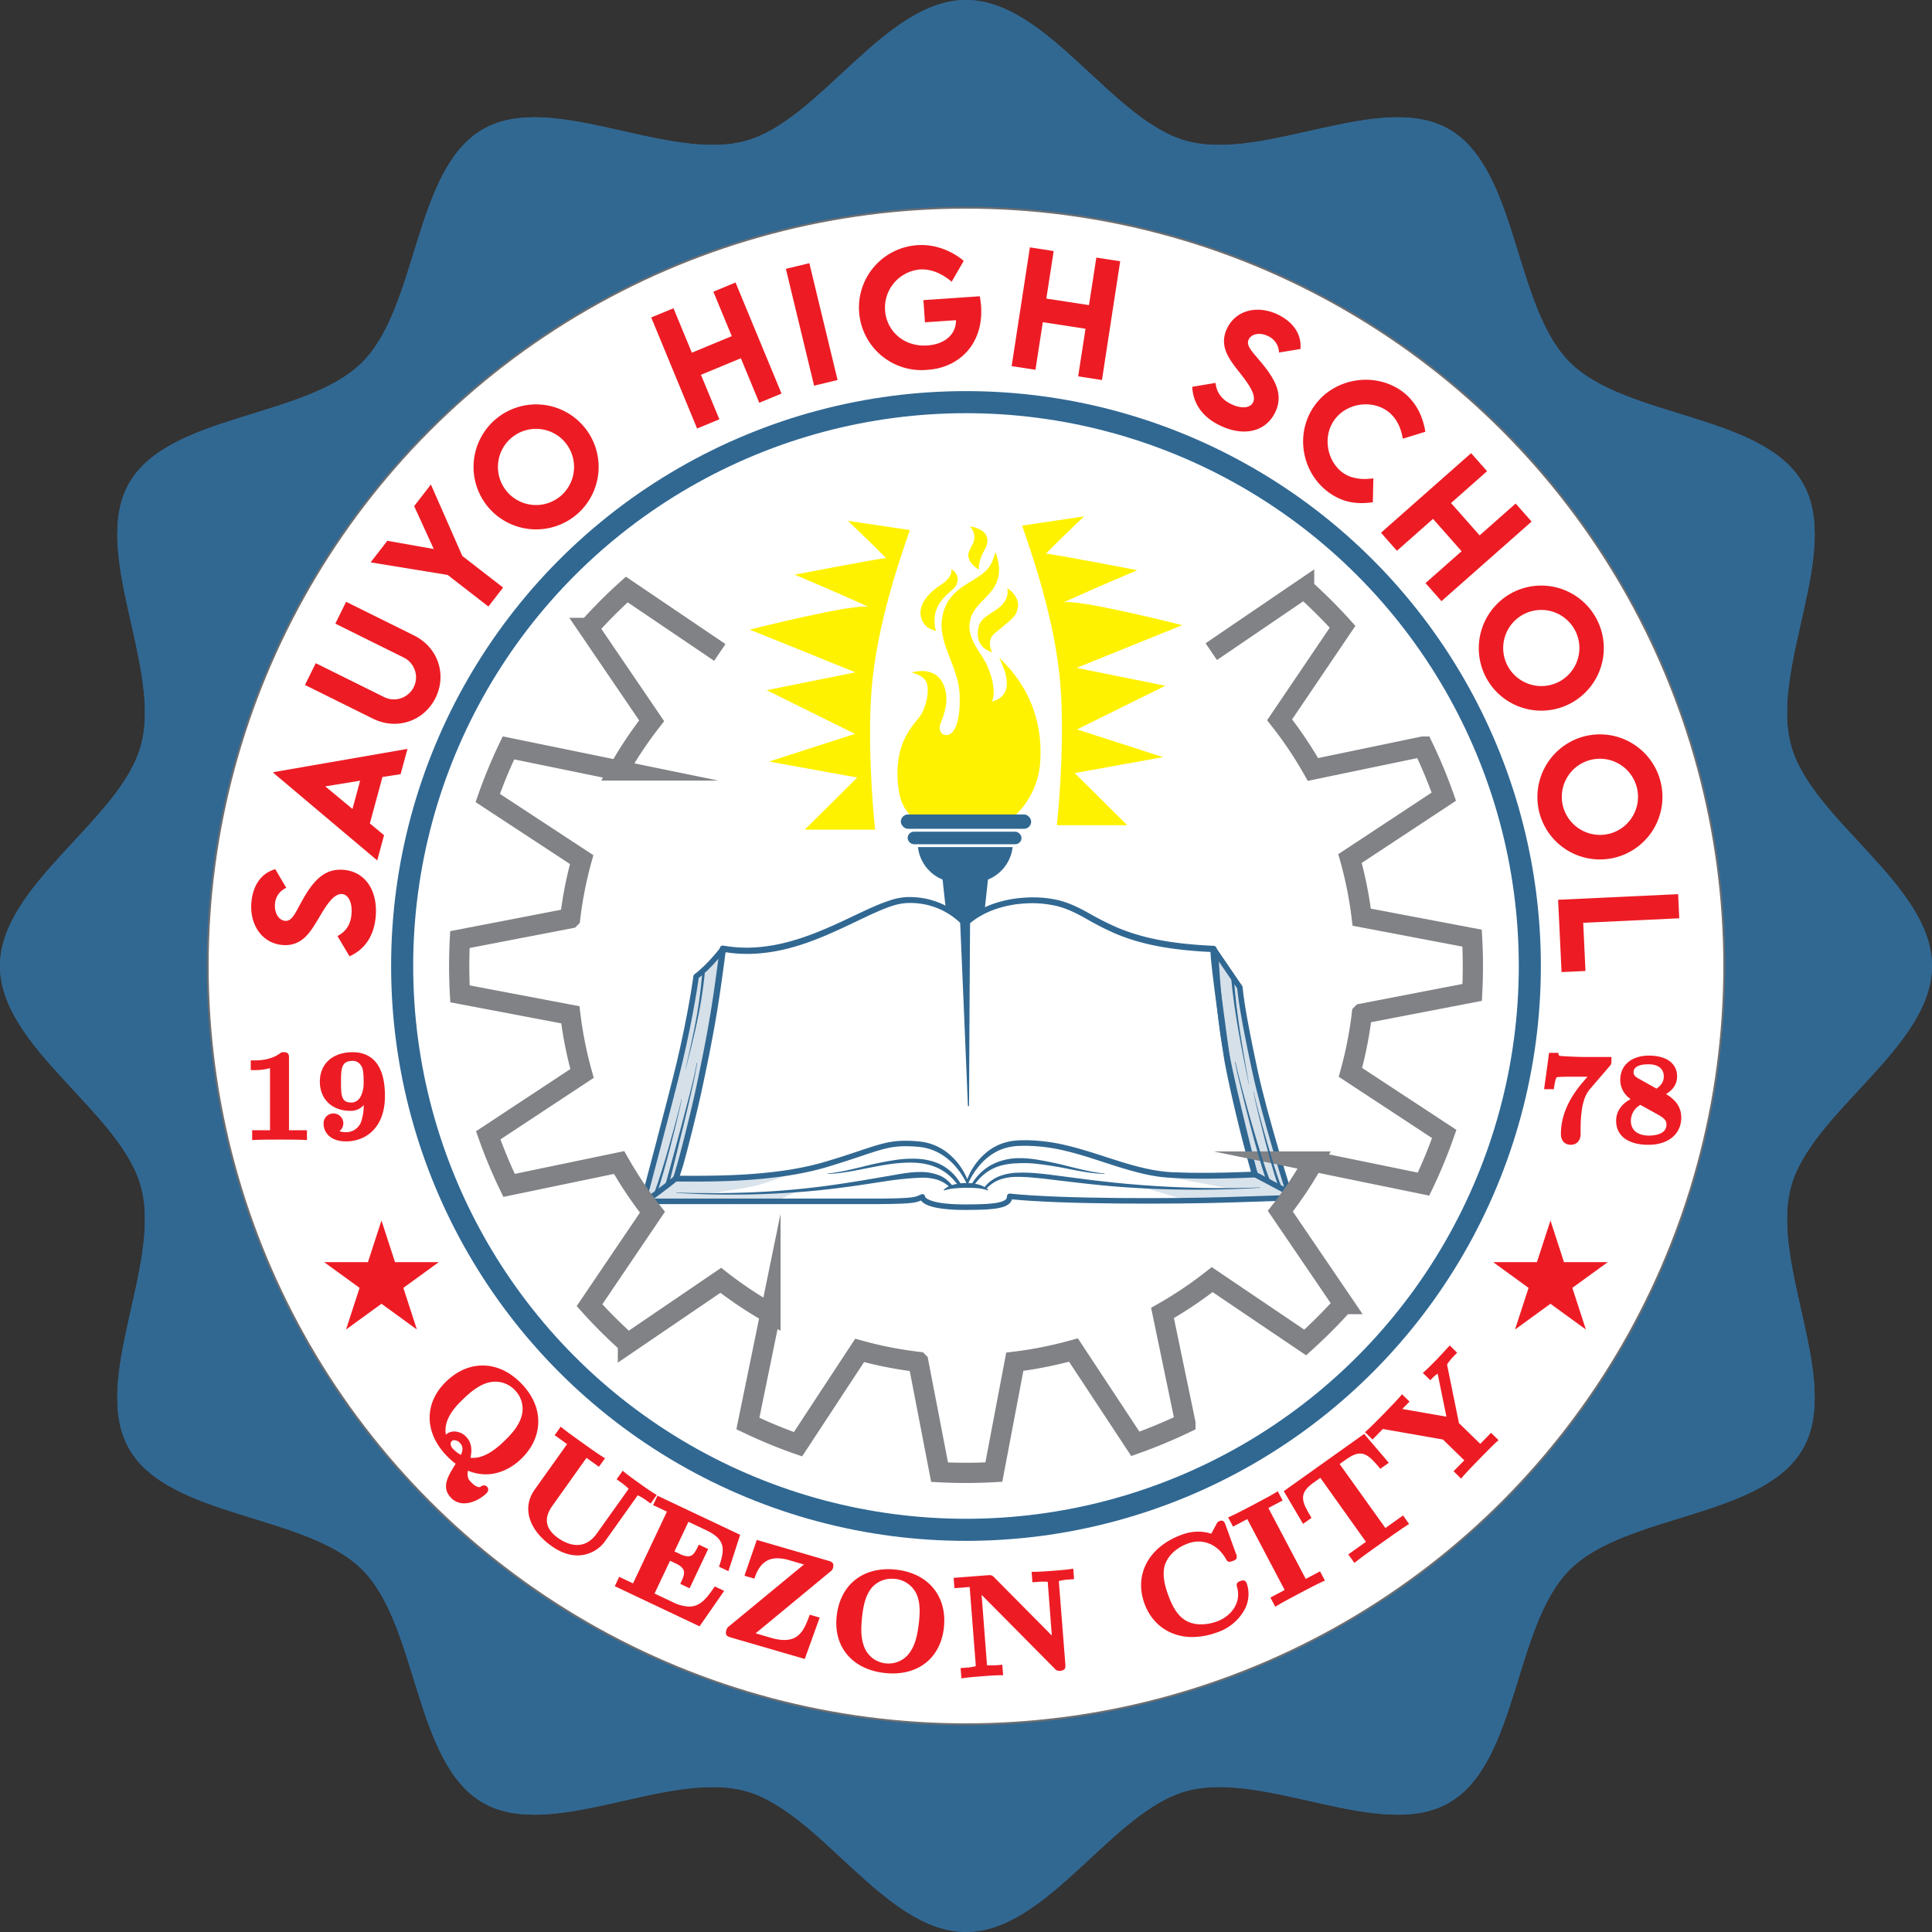 <svg xmlns="http://www.w3.org/2000/svg" viewBox="0 0 1050.33 1050.33"><rect x="0" y="0" width="1050.33" height="1050.33" fill="#333333" stroke="none"/><defs><style>.cls-1,.cls-10,.cls-11{fill:#316892;}.cls-2,.cls-3,.cls-8,.cls-9{fill:#fff;}.cls-2{stroke:#6d6e71;}.cls-12,.cls-13,.cls-2,.cls-3,.cls-5{stroke-miterlimit:10;}.cls-3,.cls-5,.cls-7,.cls-9{stroke:#316892;}.cls-4{fill:#ed1c24;}.cls-12,.cls-13,.cls-5,.cls-7{fill:none;}.cls-5{stroke-width:12px;}.cls-6{fill:#fff200;}.cls-7,.cls-9{stroke-linejoin:round;stroke-width:3px;}.cls-10{opacity:0.2;}.cls-11{opacity:0.18;}.cls-12{stroke:#808285;stroke-width:11px;}.cls-13{stroke:#231f20;}</style></defs><g id="wax_seal" data-name="wax seal"><path class="cls-1" d="M14.84,540c0-44.29,65.79-79.34,76.71-120.19,11.29-42.26-27.83-105.45-6.42-142.45,21.72-37.53,96.2-35.11,126.66-65.57s28-104.94,65.57-126.66c37-21.41,100.19,17.71,142.45,6.42C460.66,80.63,495.71,14.84,540,14.84s79.34,65.79,120.19,76.71c42.26,11.29,105.45-27.83,142.45-6.42,37.53,21.72,35.11,96.2,65.57,126.66s104.94,28,126.66,65.57c21.41,37-17.71,100.19-6.42,142.45,10.92,40.85,76.71,75.9,76.71,120.19s-65.79,79.34-76.71,120.19c-11.29,42.26,27.83,105.45,6.42,142.45-21.72,37.53-96.2,35.11-126.66,65.57s-28,104.94-65.57,126.66c-37,21.41-100.19-17.71-142.45-6.42-40.85,10.92-75.9,76.71-120.19,76.71s-79.34-65.79-120.19-76.71c-42.26-11.29-105.45,27.83-142.45,6.42-37.53-21.72-35.11-96.2-65.57-126.66s-104.94-28-126.66-65.57c-21.41-37,17.71-100.19,6.42-142.45C80.63,619.34,14.84,584.29,14.84,540Z" transform="translate(-14.84 -14.84)"/><path class="cls-1" d="M14.84,540c0-44.29,65.79-79.34,76.71-120.19,11.29-42.26-27.83-105.45-6.42-142.45,21.72-37.53,96.2-35.11,126.66-65.57s28-104.94,65.57-126.66c37-21.41,100.19,17.71,142.45,6.42C460.66,80.63,495.71,14.84,540,14.84s79.34,65.79,120.19,76.71c42.26,11.29,105.45-27.83,142.45-6.42,37.53,21.72,35.11,96.2,65.57,126.66s104.94,28,126.66,65.57c21.41,37-17.71,100.19-6.42,142.45,10.92,40.85,76.71,75.9,76.71,120.19s-65.79,79.34-76.71,120.19c-11.29,42.26,27.83,105.45,6.42,142.45-21.72,37.53-96.2,35.11-126.66,65.57s-28,104.94-65.57,126.66c-37,21.41-100.19-17.71-142.45-6.42-40.85,10.92-75.9,76.71-120.19,76.71s-79.34-65.79-120.19-76.71c-42.26-11.29-105.45,27.83-142.45,6.42-37.53-21.72-35.11-96.2-65.57-126.66s-104.94-28-126.66-65.57c-21.41-37,17.71-100.19,6.42-142.45C80.63,619.34,14.84,584.29,14.84,540Z" transform="translate(-14.84 -14.84)"/></g><g id="circle1"><circle class="cls-2" cx="525.16" cy="525.16" r="412.23"/><path class="cls-3" d="M675.81,534.53" transform="translate(-14.84 -14.84)"/></g><g id="text"><path class="cls-4" d="M151.93,629.31h9.71V595.55a32.15,32.15,0,0,1-8.08,1.06h-2.4v-5.29h2.4c5.37,0,10.14-1.34,13.44-3.78a2.72,2.72,0,0,1,2.13-.68c2.82,0,2.82,1.71,2.82,3.23v39.22h9.77v5.35l-1.07-.07c-3-.21-10.32-.21-13.82-.21s-10.79,0-13.83.21l-1.07.07Z" transform="translate(-14.84 -14.84)"/><path class="cls-4" d="M166.83,633.38c-3.43,0-10.83,0-13.9.21v-3.28h9.71v-36.1a30.81,30.81,0,0,1-9.08,1.4h-1.4v-3.29h1.4c1.47,0,8.66,0,14-4a1.83,1.83,0,0,1,1.54-.48c1.82,0,1.82.69,1.82,2.23v40.22h9.77v3.28C177.65,633.38,170.25,633.38,166.83,633.38Z" transform="translate(-14.84 -14.84)"/><path class="cls-4" d="M203.07,635.36c-9.09,0-12.32-5.24-12.32-9.73a5.37,5.37,0,1,1,8.6,4.19,11.36,11.36,0,0,0,3.58.54,8.71,8.71,0,0,0,8.09-5.27,27.82,27.82,0,0,0,1.56-9.49,9.15,9.15,0,0,1-7.35,3.14c-9.87,0-16.5-6.38-16.5-15.87,0-9.73,7-16,17.83-16,8,0,17.55,4.12,17.55,23.76C224.11,628.88,212.77,635.36,203.07,635.36Zm3.63-43.78c-6.19,0-6.47,3.92-6.47,11.43s.23,11.22,5.63,11.22,6.68-6.89,6.68-10.52c0-2.19,0-6.25-.78-8.39C211.42,594.46,210,591.58,206.7,591.58Z" transform="translate(-14.84 -14.84)"/><path class="cls-4" d="M203.07,634.36c-7.75,0-11.32-4-11.32-8.73a4.37,4.37,0,1,1,8.73-.14,4.38,4.38,0,0,1-3.42,4.33,10.76,10.76,0,0,0,5.87,1.54,9.74,9.74,0,0,0,9-5.87c1-2.37,1.68-6.49,1.68-11.59v-1.54c-2.65,4.89-5.94,5.38-8.38,5.38-8.59,0-15.5-5.24-15.5-14.87,0-9.36,6.91-15,16.83-15,16.55,0,16.55,18.08,16.55,22.76C223.11,628.49,212.14,634.36,203.07,634.36ZM212.7,595c-.28-.7-1.88-4.4-6-4.4-7.47,0-7.47,5.58-7.47,12.43s0,12.22,6.63,12.22c5.86,0,7.68-7.13,7.68-11.52C213.54,601.33,213.54,597.28,212.7,595Z" transform="translate(-14.84 -14.84)"/><path class="cls-4" d="M868.75,637.21c-2.46,0-5.33-1.54-5.33-5.89,0-9.47,4-19,12-28.23.61-.76,1.26-1.51,1.91-2.26l.54-.63h-9.65c-5.43,0-6.81.23-7.11.3-.17.23-.84,1.35-1.4,5.6l-.11.87h-5.31L857,587.24h5l.17.8c.12.61.13.68.88.82,1,.26,10.81.61,12.66.61H890.9v1c0,2.52,0,3-1,4L879.14,607c-2.18,2.56-3.67,6.41-4.31,11.15a68.19,68.19,0,0,0-.69,9.85v3.21C874.14,635.64,871.36,637.21,868.75,637.21Z" transform="translate(-14.84 -14.84)"/><path class="cls-4" d="M889.2,593.82l-10.82,12.57c-2.44,2.87-3.91,7-4.54,11.66a67.9,67.9,0,0,0-.7,10v3.21c0,4.61-3.28,5-4.39,5-.42,0-4.33,0-4.33-4.89,0-10.33,5-19.76,11.73-27.58,1.25-1.54,2.58-3,3.84-4.54h-11.8c-1.19,0-6.85,0-7.61.42-.28.14-1.19,1-1.89,6.35h-3.28l2.44-17.73h3.28c.14.7.21,1.33,1.68,1.6,1,.28,11.24.63,12.85.63H889.9C889.9,592.92,889.9,593.06,889.2,593.82Z" transform="translate(-14.84 -14.84)"/><path class="cls-4" d="M911,637.21c-11,0-17.55-4.87-17.55-13,0-5,2.72-9.08,7.89-11.85a12.51,12.51,0,0,1-5.65-10.43c0-8,6.12-13.21,15.59-13.21s15.31,4.21,15.31,11.26c0,4-1.92,7.14-6,9.65,3.47,2.1,8.27,5.74,8.27,12.76C928.82,631.39,921.82,637.21,911,637.21Zm-4.38-21.7a10,10,0,0,0-5.16,8.69c0,5,3.67,8,9.82,8,2.87,0,9.54-.59,9.54-6,0-2.64-1.86-3.82-5.14-5.69ZM911,593.43c-3,0-8.08.57-8.08,4.37,0,1.65,1.24,2.57,2.57,3.32l9.93,5.56c2.72-1.92,3.94-4,3.94-6.64C919.35,595.84,916.3,593.43,911,593.43Z" transform="translate(-14.84 -14.84)"/><path class="cls-4" d="M911,636.21c-9,0-16.55-3.56-16.55-12,0-5.17,3.07-9.15,8.94-11.73-5.45-3.08-6.7-7.47-6.7-10.55,0-6.7,4.88-12.22,14.59-12.22,8,0,14.31,3.15,14.31,10.27,0,4-2.16,7.12-7.05,9.63,3.42,2,9.29,5.24,9.29,12.78S922.16,636.21,911,636.21Zm5.17-16.55-9.57-5.31a11.27,11.27,0,0,0-6.14,9.85c0,5.44,4,9,10.82,9,4,0,10.54-1.11,10.54-7C921.81,622.87,919.23,621.4,916.16,619.66ZM911,592.43c-2.79,0-9.08.49-9.08,5.37,0,2.38,2,3.57,3.08,4.19l10.47,5.87c3.07-2,4.89-4.4,4.89-7.82C920.35,595.29,916.86,592.43,911,592.43Z" transform="translate(-14.84 -14.84)"/><path class="cls-4" d="M204.85,534.73l-6.56-11c4.82-2.52,7.24-6.52,7.66-12.14.47-6.14-1.73-10.45-5.2-10.71-4.77-.36-9.12,7.15-13,13.72-4.19,7-8.79,14.78-19.18,14-11.27-.86-18-11-17.08-22.91.67-8.89,4.9-16,13-18.32l6,10.16a10.1,10.1,0,0,0-6.16,8.93c-.37,4.88,2.19,8.73,5.54,9,3.88.29,5.58-4.54,9.66-11.75,5.91-10.4,11.92-16.77,21.94-16,11.88.9,18.7,11.17,17.65,25.11C218.3,523.43,213.26,531,204.85,534.73Z" transform="translate(-14.84 -14.84)"/><path class="cls-4" d="M222.76,437.26l-6.84,25.24,7.71,6.41-3.71,13.7L163.45,435l.11-.39,72.8-12.64-3.72,13.73Zm-12.14,2-18.94,3.09,14.78,12.28Z" transform="translate(-14.84 -14.84)"/><path class="cls-4" d="M217.53,405.51l-36.9-18.3,5.87-11.83,36.86,18.27A12,12,0,1,0,234,372.15l-36.86-18.27L203,342l36.9,18.29c13.26,6.57,17.89,21.49,11.72,33.95S230.79,412.08,217.53,405.51Z" transform="translate(-14.84 -14.84)"/><path class="cls-4" d="M258.19,327.4l-41.86-6.83,9.08-11.73,25.24,4.47L240,290l9.1-11.76,17.08,38.85,22.17,17.17-8,10.31Z" transform="translate(-14.84 -14.84)"/><path class="cls-4" d="M280.76,291.15a34,34,0,1,1,47.81,3.22A34.12,34.12,0,0,1,280.76,291.15Zm41.16-36a20.71,20.71,0,1,0-2.09,29.18A20.78,20.78,0,0,0,321.92,255.17Z" transform="translate(-14.84 -14.84)"/><path class="cls-4" d="M414.71,168.41l25,60.39-12.1,5-10-24.2-21.69,9,10,24.2-12.1,5-24.95-60.38,12.1-5,10,24.16,21.69-9-10-24.16Z" transform="translate(-14.84 -14.84)"/><path class="cls-4" d="M442.08,161l12.76-3.08,15.35,63.51-12.77,3.08Z" transform="translate(-14.84 -14.84)"/><path class="cls-4" d="M548.2,181.35c1.4,20.46-11.9,33.36-28.88,34.52a34,34,0,1,1-5.12-67.78c8.46-.5,17.74,2.77,24.56,8.56L532.22,168c-5.43-4.62-11.45-7.05-17.27-6.66A20.86,20.86,0,0,0,496,183.5c.78,11.32,10.23,20,23,19.15,9.3-.64,15.64-5.87,15.55-13.74l-16.86,1.15L516.85,178l30.65-2.09A49.35,49.35,0,0,1,548.2,181.35Z" transform="translate(-14.84 -14.84)"/><path class="cls-4" d="M623.83,156.87l-9.91,64.57-12.94-2,4-25.88L581.76,190l-4,25.88-12.94-2,9.92-64.56,12.93,2-4,25.84,23.19,3.56,4-25.84Z" transform="translate(-14.84 -14.84)"/><path class="cls-4" d="M663,225.13,675.67,223c.6,5.41,3.46,9.12,8.54,11.55,5.56,2.65,10.37,2.17,11.87-1,2.07-4.32-3.36-11.09-8.07-17.12-5-6.45-10.59-13.55-6.1-23,4.88-10.2,16.73-12.8,27.55-7.62,8,3.84,13.11,10.35,12.36,18.76l-11.65,1.92a10.08,10.08,0,0,0-6.09-9c-4.42-2.12-8.94-1.13-10.39,1.9-1.68,3.51,2.21,6.85,7.45,13.27,7.56,9.27,11.32,17.18,7,26.25-5.14,10.75-17.18,13.39-29.79,7.36C668.67,241.76,663.47,234.33,663,225.13Z" transform="translate(-14.84 -14.84)"/><path class="cls-4" d="M729.84,234.85c11-14.8,32.79-18,47.55-7.06,6.75,5.18,10.79,12.38,12.35,21.77l-12.26,3.77c-1-6.18-3.65-11.52-8.17-14.88-8.43-6.27-22-4.77-28.85,4.4-6.94,9.33-4,22.75,4.1,28.77,4.82,3.59,10.89,4.11,16.91,3.29l-.29,13c-8,1.15-16.22.41-24.16-5.5C721.9,271.18,718.88,249.58,729.84,234.85Z" transform="translate(-14.84 -14.84)"/><path class="cls-4" d="M847.49,298.39l-49,43.27-8.67-9.81,19.61-17.34-15.54-17.58-19.61,17.34-8.67-9.81,49-43.26,8.67,9.8-19.59,17.32,15.54,17.58,19.59-17.31Z" transform="translate(-14.84 -14.84)"/><path class="cls-4" d="M836.37,337.39a34,34,0,1,1-13.52,46A34.11,34.11,0,0,1,836.37,337.39Zm26.19,48a20.71,20.71,0,1,0-28-8.37A20.79,20.79,0,0,0,862.56,385.38Z" transform="translate(-14.84 -14.84)"/><path class="cls-4" d="M876,415.19a34,34,0,1,1-24.32,41.29A34.11,34.11,0,0,1,876,415.19Zm13.7,52.93a20.71,20.71,0,1,0-25.15-15A20.8,20.8,0,0,0,889.69,468.12Z" transform="translate(-14.84 -14.84)"/><path class="cls-4" d="M876.78,542.71l-13,.61L861.9,504l65.26-3.05.61,13.12-52.22,2.44Z" transform="translate(-14.84 -14.84)"/><path class="cls-4" d="M267.21,832.12a9.59,9.59,0,0,1-7.17-3c-5.32-5.56-2-11.31,2.54-18.5a38.34,38.34,0,0,1-4.93-4.37c-6.14-6.41-9.33-13.68-9.23-21,.09-7.13,3.25-13.87,9.13-19.5s12.66-8.55,19.71-8.55c7.62,0,14.95,3.45,21.21,10,6,6.25,9.1,13.42,9,20.76s-3.33,14.29-9.43,20.13c-3.22,3.09-10,8.27-19.11,8.27h0a25.36,25.36,0,0,1-9.7-2c-.62,3.83.55,5.05,1.6,6.15,2.33,2.44,3.8,2.8,4.47,2.8a1.59,1.59,0,0,0,.93-.28,3,3,0,0,1,1.74-.67,2.18,2.18,0,0,1,1.62.73c.62.65,1.37,2-.51,3.8C276.54,829.27,271.9,832.12,267.21,832.12Zm3.41-24.78a13.94,13.94,0,0,0,1.45.08c7.36,0,14.25-6.59,16.84-9.08,3.75-3.59,7.8-8,9.34-13.14a14.41,14.41,0,0,0-3.51-14.62A14.59,14.59,0,0,0,284.19,766a16.53,16.53,0,0,0-4.38.62c-5.67,1.65-10.8,6.57-13,8.67-3.43,3.28-11.16,10.69-9.57,19.51a6.63,6.63,0,0,1,4.58-1.74,9.06,9.06,0,0,1,6.45,2.9C271.81,799.63,271.25,804.31,270.62,807.34Zm-8.79-9.54a1.94,1.94,0,0,0-1.4.52,2.1,2.1,0,0,0-.61,1.33,4.29,4.29,0,0,0,1.5,3.05,16,16,0,0,0,4.08,3.08c1.65-3.52.61-5.31-.52-6.49A4.41,4.41,0,0,0,261.83,797.8Z" transform="translate(-14.84 -14.84)"/><path class="cls-4" d="M260.76,828.39c-4.95-5.18-1.62-10.49,3.17-18.07a37.07,37.07,0,0,1-5.56-4.8c-12.35-12.9-11.48-28.24-.13-39.11,11.68-11.18,27.31-11.33,39.5,1.4,11.83,12.35,11.65,28-.36,39.48-6.06,5.8-16.58,11.29-28.87,5.58-1.21,5.31.39,7,1.61,8.26.91.94,4.27,4.34,6.7,2.65a1.44,1.44,0,0,1,2.07-.07c1,1,0,2-.49,2.39C274.62,829.72,266.2,834.06,260.76,828.39Zm38.45-42.9a15.46,15.46,0,0,0-3.74-15.6,15.62,15.62,0,0,0-15.92-4.27c-5.92,1.73-11.2,6.78-13.43,8.91-4.34,4.16-12.63,12.42-9.36,22.4a6.24,6.24,0,0,1,1.06-1.34c2.67-2.55,7-1.8,9.73,1,3.57,3.73,2.54,8.55,1.87,11.53,8.79,1.83,17.07-6.11,20.19-9.09C292.89,795.92,297.51,791.17,299.21,785.49Zm-33.61,13.1c-1.76-1.83-4.36-2.43-5.86-1-.67.64-2.07,2.73.86,5.79a16.22,16.22,0,0,0,5.25,3.71C268.29,802.63,267.09,800.15,265.6,798.59Z" transform="translate(-14.84 -14.84)"/><path class="cls-4" d="M328.88,860.44c-4.67,0-9.45-1.71-14.2-5.1-12.5-8.9-16.1-20.93-9.18-30.65l17.65-24.77-6.77-4.83,3.31-4.64.83.69c2.21,1.86,8.38,6.25,11,8.13s8.83,6.29,11.31,7.78l.93.56-3.31,4.64-6.77-4.83-18,25.28c-2.33,3.27-7.78,10.92,2.51,18.24,2.45,1.74,6.23,3.82,10.4,3.82s7.75-2.08,10.68-6.2l16.85-23.64a7.15,7.15,0,0,0,.44-.68,10.75,10.75,0,0,0-1-1,35.32,35.32,0,0,0-3.11-2.49l-2.38-1.7,3.3-4.64.83.68c2.41,2,5.66,4.32,8.27,6.18,2.4,1.71,6,4.27,8.48,5.76l.93.55-3.31,4.65-2.38-1.7a23.39,23.39,0,0,0-3.42-2.16,12.42,12.42,0,0,0-1.19-.61,6.57,6.57,0,0,0-.5.65l-17,23.89A18.54,18.54,0,0,1,328.88,860.44Z" transform="translate(-14.84 -14.84)"/><path class="cls-4" d="M366.76,829.76a24.65,24.65,0,0,0-3.52-2.23c-1.89-1.06-2-1-3,.34l-17,23.89c-5.5,7.72-16.05,11.26-28,2.77-13-9.25-14.89-20.91-8.94-29.26l18.23-25.59-6.78-4.82,2.1-3c2.25,1.89,8.4,6.27,11.1,8.19s8.84,6.3,11.36,7.81l-2.1,3L333.45,806l-18.59,26.09c-2.5,3.51-8.23,11.82,2.75,19.64,6.84,4.87,15.86,6.67,22.47-2.62l16.85-23.64c1-1.38,1-1.49-.72-3A35.39,35.39,0,0,0,353,820l-1.57-1.12,2.1-2.94c2.44,2,5.7,4.34,8.34,6.22,2.44,1.74,6,4.29,8.53,5.8l-2.1,2.94Z" transform="translate(-14.84 -14.84)"/><path class="cls-4" d="M349.07,877.17l2.4-5.08,7.52,3.55,18.43-39-7.52-3.56,2.4-5.08,44.93,21.24L410.84,869l-5.1-2.41.27-.84c2.7-8.4,3.56-13.88-7.22-19l-9.68-4.58-7.6,16.09,2.92,1.38a11,11,0,0,0,4.48,1.28c2.42,0,3.67-1.76,5.42-5.46l.43-.9,5.08,2.4-10.1,21.36-5.08-2.4.42-.9c2.38-5,2.81-7.53-3.05-10.3l-2.92-1.38-8.43,17.82,9.68,4.57a22,22,0,0,0,9.2,2.53c5.9,0,9.4-4.45,13.38-10.26l.48-.7,5.11,2.42L395.15,899Z" transform="translate(-14.84 -14.84)"/><path class="cls-4" d="M394.81,897.68l-44.41-21,1.55-3.27,7.52,3.55,19.28-40.79-7.52-3.56,1.55-3.27L416,849.79l-5.77,17.8L407,866c2.87-8.95,3.46-14.89-7.74-20.18l-10.58-5-8.46,17.89,3.83,1.81c6.75,3.19,8.79.5,11.23-4.65l3.27,1.54L389.26,877,386,875.46c2.43-5.15,3.15-8.48-3.53-11.64L378.63,862l-9.28,19.63,10.58,5c12.88,6.09,17.76.81,23.83-8.07l3.27,1.54Z" transform="translate(-14.84 -14.84)"/><path class="cls-4" d="M412.18,905.06c-1.56-.46-3.32-1-2.49-3.85a3.68,3.68,0,0,1,1.47-2.24l40.75-33.6-7.8-2.27A24.07,24.07,0,0,0,437.5,862c-5.87,0-9.76,3.23-12.24,10.17l-.31.88-5.39-1.56,6.72-19.46,38.92,11.32c1.48.43,3.32,1,2.51,3.78a3.28,3.28,0,0,1-1.43,2.08L425.63,902.8l8.54,2.48a25.73,25.73,0,0,0,7.06,1.14c8.1,0,10.81-5.58,13.52-12.88l.32-.87,5.39,1.57-8.11,22.5Z" transform="translate(-14.84 -14.84)"/><path class="cls-4" d="M451.72,915.51,412.46,904.1c-1.63-.48-2.36-.69-1.81-2.61a2.69,2.69,0,0,1,1.15-1.75L454,864.93l-9.61-2.79c-10.35-3-16.62.06-20.07,9.72l-3.47-1,6.07-17.56,38,11.05c1.55.45,2.37.69,1.83,2.54-.24.81-.26.88-1.11,1.6l-42.1,34.75,10.35,3c15.16,4.41,18.82-4.31,21.79-12.35l3.48,1Z" transform="translate(-14.84 -14.84)"/><path class="cls-4" d="M500.15,924.6a40.58,40.58,0,0,1-4.49-.26c-8.7-1-15.75-4.48-20.38-10.13s-6.48-12.79-5.56-20.92c1.76-15.64,12.48-25.35,28-25.35a38.6,38.6,0,0,1,4.38.25c8.59,1,15.59,4.48,20.22,10.16s6.6,13.12,5.65,21.51C526.22,915.12,515.57,924.6,500.15,924.6Zm-.45-51.47A14.16,14.16,0,0,0,488.78,878c-3.54,4.32-4.61,10.08-5.24,15.67-.85,7.53-.51,12.35,1.18,16.63a14,14,0,0,0,11.52,8.82,14.88,14.88,0,0,0,1.64.09,14,14,0,0,0,11.21-5.52c3.53-4.55,4.65-10.92,5.29-16.55.6-5.35.86-11-1.33-15.83a14.36,14.36,0,0,0-11.63-8.1A16.22,16.22,0,0,0,499.7,873.13Z" transform="translate(-14.84 -14.84)"/><path class="cls-4" d="M495.77,923.35c-17.37-2-26.85-14.11-25.06-30,1.81-16.07,13.72-26.19,31.25-24.21,17,1.91,26.85,14,25,30.55C525.18,915.43,513.37,925.33,495.77,923.35ZM514,880.92a15.84,15.84,0,0,0-26-3.54c-3.95,4.82-4.91,11.3-5.46,16.19-.75,6.58-.75,12.09,1.24,17.11a15.16,15.16,0,0,0,26.09,3.64c3.81-4.91,4.89-11.69,5.49-17S516.31,886.15,514,880.92Z" transform="translate(-14.84 -14.84)"/><path class="cls-4" d="M537.06,921.7l2.92-.23a22.06,22.06,0,0,0,4-.53,9,9,0,0,0,1.31-.29,5.67,5.67,0,0,0,0-.82L542,877.6l-8.29.64-.43-5.6,18.58-1.43c.41,0,.73-.05,1-.05a3,3,0,0,1,2.38,1.12L586.67,904l-2.17-28.39c0-.21,0-.61-.09-.8a11,11,0,0,0-1.4-.09l-1.33,0c-.89,0-1.76,0-2.65.11l-2.92.22-.43-5.68h1.07c3.12,0,7.09-.32,10.28-.56h.14c2.89-.22,7.26-.56,10.08-1l1.07-.17.44,5.68-2.92.23a22.19,22.19,0,0,0-4,.53,9,9,0,0,0-1.31.29,5.67,5.67,0,0,0,0,.82L594,919.5c.13,1.7.27,3.45-2.8,3.68a6.58,6.58,0,0,1-.71,0,2.75,2.75,0,0,1-2.24-1.17l-39.76-40.13,2.87,37.45c0,.21,0,.61.09.8a11,11,0,0,0,1.4.09l1.32,0c.89,0,1.77,0,2.66-.11l2.92-.22.43,5.68h-1.07c-3.12,0-7.09.32-10.28.56-2.95.23-7.36.57-10.22,1l-1.07.17Z" transform="translate(-14.84 -14.84)"/><path class="cls-4" d="M595.77,872.48a23,23,0,0,0-4.13.55c-2.14.39-2.21.48-2.08,2.16L593,919.57c.13,1.77.19,2.46-1.89,2.62-1.23.09-1.31,0-2.15-.84l-41.68-42.06,3.08,40.15c.13,1.69.21,1.76,2.45,1.82a34.81,34.81,0,0,0,4.09-.08l1.92-.15.28,3.61c-3.17,0-7.16.32-10.39.57-3,.23-7.37.56-10.27,1l-.27-3.61,1.92-.15a22.85,22.85,0,0,0,4.12-.55c2.14-.39,2.21-.48,2.08-2.17l-3.32-43.22-8.29.64-.27-3.61L552,872.21c1.61-.13,1.69-.05,2.61.8l33.31,33.59-2.38-31.09c-.13-1.69-.22-1.76-2.46-1.82a34.86,34.86,0,0,0-4.09.08l-1.92.15-.28-3.61c3.17,0,7.16-.32,10.39-.57,3-.23,7.37-.56,10.27-1l.28,3.61Z" transform="translate(-14.84 -14.84)"/><path class="cls-4" d="M663.08,904.81c-12.2,0-21.94-6.83-26.08-18.25-2.77-7.68-2.35-15.29,1.21-22s10.29-12.2,19.24-15.43a25.6,25.6,0,0,1,8.75-1.61,24,24,0,0,1,7.15,1.11l2.84-5.27a2.74,2.74,0,0,1,1.68-1.61,2.92,2.92,0,0,1,1-.21c1.41,0,1.84,1.2,2.26,2.36l5.63,15.57a3.48,3.48,0,0,1,.33,2.55c-.34.82-1.22,1.13-2.15,1.47a5.23,5.23,0,0,1-1.67.41c-1.12,0-1.59-.86-2.05-1.68-3.38-5.92-8.81-9.33-14.91-9.33a16.15,16.15,0,0,0-5.48,1c-4.06,1.47-9.46,4.46-12.19,10.4-2.8,6.36.16,14.54,1.27,17.62,2.68,7.4,5.57,11.59,9.66,14a16.59,16.59,0,0,0,8.33,2,25.52,25.52,0,0,0,8.54-1.57c7.43-2.69,13.55-10,10.86-18.89-.64-2.17,1-2.75,1.84-3.06a4.42,4.42,0,0,1,1.5-.36c1.4,0,1.88,1.34,2.07,1.85a17.93,17.93,0,0,1-1.61,14.66,26.6,26.6,0,0,1-14.49,11.71A40.16,40.16,0,0,1,663.08,904.81Z" transform="translate(-14.84 -14.84)"/><path class="cls-4" d="M676.32,901.33c-18,6.52-33-.27-38.37-15.11s1.81-29.64,19.84-36.16a23.3,23.3,0,0,1,16-.23l3.24-6c.4-.72.49-.92,1.14-1.15,1.3-.47,1.54.18,2,1.55l5.62,15.57c.68,1.89.66,2.06-1.22,2.74-1.66.6-1.79.48-2.5-.82-4.92-8.62-13.79-11.63-21.61-8.81-3.76,1.36-9.78,4.44-12.76,10.92-2.83,6.43-.22,14.33,1.24,18.38,2.36,6.52,5.19,11.64,10.09,14.53,5.36,3.06,12.07,2.6,17.72.56,7.31-2.65,14.48-10.23,11.48-20.12-.38-1.26.28-1.49,1.22-1.83,1.23-.45,1.76-.56,2.29.89C694.83,884.57,689.86,896.43,676.32,901.33Z" transform="translate(-14.84 -14.84)"/><path class="cls-4" d="M705.49,883.34l7.76-4.1-20.32-38.55-7.76,4.09-2.66-5,1-.43c2.88-1.26,9.72-4.86,12.64-6.4,3.18-1.68,9.78-5.16,12.43-6.81l.91-.57,2.66,5-7.77,4.09,20.33,38.55,7.76-4.09,2.66,5-1,.43c-2.89,1.26-9.72,4.87-12.64,6.41-3.23,1.7-9.8,5.16-12.43,6.81l-.92.57Z" transform="translate(-14.84 -14.84)"/><path class="cls-4" d="M721,880.11c-3.13,1.65-9.81,5.17-12.49,6.85l-1.69-3.2,7.76-4.1-21.25-40.32-7.77,4.09-1.68-3.2c2.9-1.27,9.57-4.79,12.71-6.44s9.81-5.17,12.49-6.85l1.69,3.21L703,834.24l21.26,40.33,7.76-4.1,1.69,3.2C730.83,874.94,724.15,878.46,721,880.11Z" transform="translate(-14.84 -14.84)"/><path class="cls-4" d="M747.83,859.89l9.6-6.83-24.79-34.81-4,2.86c-8.11,5.77-5.89,10.41-1.28,18.12l.48.79-4.59,3.27L712.76,825.5l43.7-31.12,13.39,15.71-4.59,3.26-.59-.7c-4-4.73-6.75-7.6-10.44-7.6-2.07,0-4.39,1-7.11,2.88l-4,2.82L768,845.55l9.6-6.83,3.29,4.62-.89.57c-3.55,2.24-10.7,7.34-14.14,9.79-3.73,2.65-10.64,7.57-13.87,10.15l-.83.66Z" transform="translate(-14.84 -14.84)"/><path class="cls-4" d="M765.43,812c-5.72-6.7-9.92-11.27-18.89-4.88l-4.76,3.39,26,36.44,9.59-6.83,2.1,2.94c-3.52,2.23-10.48,7.18-14.18,9.82s-10.66,7.59-13.91,10.19l-2.1-2.94,9.59-6.84-26-36.44L728,820.29c-9,6.44-6,12-1.56,19.45l-2.94,2.1-9.45-16.05,42.21-30.06,12.08,14.17Z" transform="translate(-14.84 -14.84)"/><path class="cls-4" d="M805.09,814.68l5.8-5.95-11.58-11.29-32.69-5.73L761,797.45l-4.09-4,.82-.72c2-1.73,6.88-6.73,9-8.87l.13-.12c2.44-2.51,7.52-7.73,9.5-10.09l.69-.82,4.08,4-3.94,4,24,4.19-4.78-23.4a18.63,18.63,0,0,0-3.27,2.86l-.69.71-.73-.69-3.37-3.28.82-.71c2.11-1.84,5-4.83,7.15-7L803,746.3l4,3.94-1.82,1.88a30.49,30.49,0,0,0-2.55,2.94l-.22.28c-.83,1.12-.92,1.27-.76,1.95L808,788.51l11.58,11.28,5.86-6,4.09,4-.82.71c-2.15,1.89-7.14,7-9.54,9.47l-.08.08c-2.24,2.3-7.49,7.69-9.23,9.81l-.7.84Z" transform="translate(-14.84 -14.84)"/><path class="cls-4" d="M804.48,751.42a34.83,34.83,0,0,0-2.63,3c-1,1.37-1.44,1.81-1.16,3.06l6.4,31.5,12.52,12.2,5.86-6,2.59,2.52c-2.2,1.94-7.36,7.23-9.67,9.6s-7.53,7.72-9.3,9.87l-2.59-2.53,5.81-5.95-12.52-12.2-33.51-5.88L761,796l-2.59-2.53c2-1.77,6.88-6.73,9-8.94,2.42-2.48,7.63-7.83,9.67-10.25l2.59,2.52-4.57,4.69,27.29,4.76-5.12-25.09a3.12,3.12,0,0,0-.28-1,16.05,16.05,0,0,0-4.64,3.66l-2.59-2.53c2.15-1.88,5.16-5,7.26-7.12l6-6.45,2.59,2.53Z" transform="translate(-14.84 -14.84)"/><polygon class="cls-4" points="854.8 700.14 862.16 722.79 842.91 708.79 823.64 722.79 831 700.15 811.75 686.16 835.55 686.16 842.91 663.53 850.26 686.16 874.06 686.16 854.8 700.14"/><polygon class="cls-4" points="219.28 700.14 226.64 722.79 207.39 708.79 188.13 722.79 195.48 700.15 176.23 686.16 200.03 686.16 207.39 663.53 214.75 686.16 238.54 686.16 219.28 700.14"/></g><g id="circle2"><circle class="cls-5" cx="525.16" cy="525.16" r="306.53"/></g><g id="fire"><path class="cls-6" d="M542.27,301c5.22,1,9.27,3.1,9.36,7.64.1,5-4.17,6.48-4.78,15.83-3.46-2.34-5.15-4.52-5.62-7.41-.22-1.37,1-3.86,2.49-6.57a8.62,8.62,0,0,0,.58-5.71A10.46,10.46,0,0,0,542.27,301Z" transform="translate(-14.84 -14.84)"/><path class="cls-6" d="M509.49,303c-7.66,22-19.4,57.7-21.19,92.17s2.3,70.72,2.3,70.72H452.3l28.59-28.34-48-8.68,46.73-15.06-48-23.75,48.25-9.7-57.44-23.23s58.46-14.81,64.85-12.26c-18.13-8.26-40.43-17.62-40.43-17.62s45.36-8.76,49.7-9c-9-9.19-20.76-20.25-20.76-20.25Z" transform="translate(-14.84 -14.84)"/><path class="cls-6" d="M570.51,300.57c7.66,22,19.4,57.71,21.19,92.17s-2.3,70.73-2.3,70.73h38.3l-28.59-28.34,48-8.68-46.73-15.07,48-23.74-48.25-9.7,57.44-23.24s-58.46-14.81-64.85-12.25c18.13-8.26,40.43-17.62,40.43-17.62s-45.36-8.77-49.7-9c9-9.19,20.76-20.26,20.76-20.26Z" transform="translate(-14.84 -14.84)"/><path class="cls-6" d="M510.47,380.51s5,1,7.34,4c2.89,3.58,1,14.49-2.94,19.85s-15.19,15.57-11.36,40.47,32.17,19.66,32.17,19.66h22.47a43.87,43.87,0,0,0,22.19-35.36c1.92-28.22-11.4-46.6-22.43-56.81,7.39,14.36,4.58,21.76-3.74,23.87,1.94-4.85.49-12.17-2.55-19.28-2.88-6.72-10.24-13.55-9.71-22.34.94-15.49,22.47-16,14.15-39.66-2,6.81-3.63,9.45-8.66,13-7.44,5.24-17.36,8.43-20.17,21.7-3.09,14.61,8.81,27.45,9.32,43s-3.19,21.71-7,21.83-4.21-3.7-3.57-5.74,6.23-13,1.4-22.47C522.34,376.36,510.47,380.51,510.47,380.51Z" transform="translate(-14.84 -14.84)"/><path class="cls-6" d="M531.88,324.34c4,1.92,4.51,6.07,2.35,9.34-1.74,2.64-9,6.3-11,14.85-.92,6.1.46,9.32.46,9.32a17.39,17.39,0,0,1-4.36-1.83A10.1,10.1,0,0,1,515.45,346c.89-4.65,4.89-9.27,10.94-13.25C533.57,328,531.88,324.34,531.88,324.34Z" transform="translate(-14.84 -14.84)"/><path class="cls-6" d="M562.43,334.62c2.12,1.19,6.72,5.53,5.78,10.47s-2.15,5.42-12.55,14c-5,4.17-1.4,10.38-1.4,10.38s-8.67-2.06-7.84-11.15c.72-7.89,5-8,11.73-13.34C564.09,340.3,562.43,334.62,562.43,334.62Z" transform="translate(-14.84 -14.84)"/></g><g id="fire_handle" data-name="fire handle"><rect class="cls-1" x="489.74" y="442.78" width="70.85" height="7.81" rx="3.9"/><rect class="cls-1" x="493.44" y="452.15" width="61.91" height="6.82" rx="3.41"/><path class="cls-1" d="M565.36,475.37a21.72,21.72,0,0,1-21.57,19.24h-8.34a21.72,21.72,0,0,1-21.57-19.24Z" transform="translate(-14.84 -14.84)"/><path class="cls-1" d="M553.56,478.32,549.45,516a70.65,70.65,0,0,1-19.7-.32l-4.08-37.34Z" transform="translate(-14.84 -14.84)"/></g><g id="book"><path class="cls-1" d="M542.81,659a30.37,30.37,0,0,1,6.31-7.63,27.36,27.36,0,0,1,8.68-5,33.7,33.7,0,0,1,9.8-1.89,59.67,59.67,0,0,1,9.84.61,187.92,187.92,0,0,1,19,4c6.26,1.48,12.49,3.16,18.9,3.68V653c-6.47-.1-12.87-1.36-19.18-2.58a188.51,188.51,0,0,0-19-3,62.21,62.21,0,0,0-9.45-.15,37.82,37.82,0,0,0-9.19,1.38,25,25,0,0,0-8.2,4.21,28.54,28.54,0,0,0-6.27,6.91Z" transform="translate(-14.84 -14.84)"/><path class="cls-1" d="M536.08,659.8a32,32,0,0,0-6.31-6.82,26.88,26.88,0,0,0-8.09-4.33c-5.89-2-12.35-2-18.66-1.43s-12.65,1.91-19,3.15c-3.16.63-6.33,1.25-9.52,1.73a66.6,66.6,0,0,1-9.65.9v-.24c6.41-.52,12.64-2.16,18.91-3.63a172.6,172.6,0,0,1,19-3.84,62.87,62.87,0,0,1,9.81-.51,35.43,35.43,0,0,1,9.81,1.6,25.54,25.54,0,0,1,8.78,4.84,27.41,27.41,0,0,1,6.28,7.72Z" transform="translate(-14.84 -14.84)"/><path class="cls-1" d="M550,660.28c.55-.6,1.08-1.23,1.65-1.81s1.19-1.14,1.87-1.61a16.4,16.4,0,0,1,2.07-1.36l1.09-.6c.37-.18.76-.32,1.14-.49a29.93,29.93,0,0,1,9.57-2,81.11,81.11,0,0,1,9.62.15c3.18.26,6.34.59,9.48,1L605.31,656c6.27.8,12.54,1.49,18.82,2.12a576.33,576.33,0,0,0,75.72,2.27v.18a565.48,565.48,0,0,1-75.9-.47c-12.64-.93-25.23-2.54-37.77-4-3.13-.4-6.25-.74-9.38-1a81,81,0,0,0-9.32-.45,27.63,27.63,0,0,0-9,1.46,18.81,18.81,0,0,0-7.46,5.06Z" transform="translate(-14.84 -14.84)"/><path class="cls-1" d="M531.53,660.61a18.12,18.12,0,0,0-7.58-4.55,29,29,0,0,0-8.92-.94A174.77,174.77,0,0,0,496.34,657c-6.25.95-12.53,1.95-18.82,2.82s-12.6,1.64-18.92,2.28a480.84,480.84,0,0,1-76.08,1.25v-.18c12.67.42,25.35.43,38,0s25.29-1.4,37.85-2.91,25-3.59,37.54-5.78c6.26-1,12.51-2.47,19.07-2.48a27,27,0,0,1,9.84,1.59L526,654l1.12.61a15,15,0,0,1,2.13,1.39,21.44,21.44,0,0,1,1.87,1.69c.57.61,1.08,1.27,1.6,1.9Z" transform="translate(-14.84 -14.84)"/><path class="cls-7" d="M382.11,655.55c-3,2.81-17.4,13.25-17.4,13.25" transform="translate(-14.84 -14.84)"/><path class="cls-8" d="M539.51,517.23a39.94,39.94,0,0,0-31.65-13.08c-20.68.76-57.36,34.21-100.13,26.42-3.83,29.37-5.83,42.48-12.86,75.62-3.17,14.94-11.48,47.7-12.76,49.36,12.39,0,52.09,1.15,81.58-7.66s32.57-12.69,50.42-11.1c19.66,1.74,26.63,20.89,26.63,20.89s7-20.42,27.49-21.4c27.68-1.33,49,11.87,74.44,16.34,14.81,2.6,54.38.7,54.38.7s-9.26-31.63-14.94-61.85c-2.34-15.81-8-56.68-7.53-60.77-67.91-2.81-64.3-26.53-98.26-26.42C550.74,504.36,539.51,517.23,539.51,517.23Z" transform="translate(-14.84 -14.84)"/><path class="cls-1" d="M539.48,518.73a1.59,1.59,0,0,1-.85-.3,1.63,1.63,0,0,1-.32-.3l0,0-.08-.09-.16-.19-.35-.38c-.23-.25-.47-.5-.72-.74-.5-.49-1-1-1.54-1.43a36.2,36.2,0,0,0-3.33-2.59,38.91,38.91,0,0,0-15.52-6.38,42.49,42.49,0,0,0-8.43-.57A30.68,30.68,0,0,0,500,507.3c-2.71.87-5.39,1.94-8,3.09-5.32,2.31-10.57,4.91-15.87,7.42-10.6,5-21.5,9.81-33.05,12.73a94.68,94.68,0,0,1-17.66,2.77,77.29,77.29,0,0,1-17.9-1.09l2-1.43c-1.39,10.56-2.79,21.13-4.48,31.67s-3.68,21-5.82,31.47c-1.08,5.22-2.15,10.42-3.3,15.65s-2.4,10.4-3.67,15.58-2.58,10.34-3.93,15.5c-.68,2.58-1.37,5.16-2.09,7.73L385,652.26l-.61,1.94c-.11.33-.22.66-.35,1-.06.17-.13.35-.22.55a2.39,2.39,0,0,1-.14.31,4.34,4.34,0,0,1-.28.46L382.11,654c14.18.14,28.28.08,42.34-1s28-3.07,41.42-7.31c6.76-2,13.44-4.28,20.17-6.53,3.38-1.1,6.79-2.2,10.35-3A48.42,48.42,0,0,1,507.25,635c1.82,0,3.62.08,5.41.23a36,36,0,0,1,5.47.73,29.41,29.41,0,0,1,10.17,4.37,35.11,35.11,0,0,1,13,17.18h-1.18a35.37,35.37,0,0,1,12.45-17.3,28.47,28.47,0,0,1,9.95-4.58,32.42,32.42,0,0,1,5.45-.8c1.79-.1,3.56-.12,5.34-.11a98.4,98.4,0,0,1,21.1,2.75c6.9,1.6,13.61,3.75,20.27,5.91,13.31,4.3,26.54,8.73,40.44,8.82,6.94.28,13.92.29,20.9.19s14-.31,20.92-.63l-1.44,2c-2.9-10-5.55-20.11-8-30.24s-4.77-20.29-6.75-30.6c-.5-2.6-.8-5.19-1.19-7.76l-1.1-7.73L676.31,562c-.69-5.17-1.37-10.33-2-15.51-.31-2.59-.62-5.18-.89-7.78-.13-1.31-.26-2.61-.37-3.93,0-.66-.1-1.32-.13-2,0-.35,0-.67,0-1v-.55l0-.65,1.58,1.87c-12-.54-24-1.65-35.74-4.4a109.54,109.54,0,0,1-17.27-5.54,156.56,156.56,0,0,1-16.09-8.17c-5.17-2.91-10.36-5.54-16-6.92A58.39,58.39,0,0,0,572.18,506a59.59,59.59,0,0,0-17,3.41,47,47,0,0,0-7.82,3.7,37.53,37.53,0,0,0-3.57,2.38c-.57.44-1.13.88-1.66,1.34-.27.24-.53.47-.78.71l-.37.36-.17.18-.08.08,0,.05s0,0-.3.26A1.63,1.63,0,0,1,539.48,518.73Zm.07-3a1.42,1.42,0,0,0-.85.23c-.33.25-.27.25-.25.21l0-.06.11-.12.22-.22.43-.42c.28-.28.58-.54.87-.8.59-.52,1.2-1,1.81-1.48a42.32,42.32,0,0,1,3.84-2.59,50.18,50.18,0,0,1,8.31-4A62.57,62.57,0,0,1,572,502.85a61.65,61.65,0,0,1,18.24,1.38c6,1.46,11.57,4.27,16.77,7.17a152.51,152.51,0,0,0,15.8,7.94,109.53,109.53,0,0,0,16.75,5.34c11.46,2.69,23.29,3.81,35.11,4.36a1.66,1.66,0,0,1,1.59,1.74v.13l0,.31v.44c0,.28,0,.61,0,.91l.13,1.9c.1,1.27.23,2.56.36,3.85q.4,3.85.87,7.73.93,7.73,2,15.46L681.68,577l1.09,7.73c.39,2.57.69,5.16,1.17,7.66,1.93,10.14,4.2,20.32,6.66,30.4s5.11,20.15,8,30.11v0a1.58,1.58,0,0,1-1.09,2,1.13,1.13,0,0,1-.36.06c-7,.31-14,.51-21,.61s-14,.07-21.08-.22c-3.52-.15-7-.38-10.6-.86a99.41,99.41,0,0,1-10.44-2.1c-6.87-1.7-13.56-3.9-20.21-6.07s-13.27-4.3-20-5.87a95.74,95.74,0,0,0-20.45-2.69h-2.58l-2.57.08a31.41,31.41,0,0,0-4.93.66A30.3,30.3,0,0,0,558.5,640a27.3,27.3,0,0,0-4.38,2.38,31.8,31.8,0,0,0-7.41,6.83,39.26,39.26,0,0,0-5.37,8.68l0,.07a.62.62,0,0,1-.82.31.61.61,0,0,1-.33-.36h0a39.46,39.46,0,0,0-5.65-8.64,32.9,32.9,0,0,0-7.69-6.7,28.68,28.68,0,0,0-9.31-3.76,36.25,36.25,0,0,0-5.06-.62c-1.74-.14-3.48-.2-5.2-.21a44.92,44.92,0,0,0-10.21,1.1c-3.36.75-6.7,1.83-10.05,2.93-6.69,2.24-13.44,4.51-20.23,6.57-13.65,4.34-27.91,6.33-42.07,7.49s-28.44,1.22-42.58,1.09l-1.25-2.55s0,0,0,0l.06-.15c.05-.1.1-.24.16-.38l.31-.89.58-1.86,1.1-3.81c.71-2.55,1.39-5.11,2.07-7.68q2-7.71,3.9-15.46c1.25-5.16,2.48-10.33,3.63-15.51s2.2-10.4,3.27-15.6c2.12-10.42,4.09-20.86,5.75-31.34s3.05-21,4.42-31.58a1.67,1.67,0,0,1,1.88-1.44H408a73.72,73.72,0,0,0,17.11,1,90.32,90.32,0,0,0,17-2.7c11.2-2.8,21.92-7.42,32.48-12.39,5.3-2.48,10.56-5.07,16-7.41a89.12,89.12,0,0,1,8.37-3.17,33.35,33.35,0,0,1,9-1.7,45.26,45.26,0,0,1,9.07.65,42.07,42.07,0,0,1,16.71,6.94,39,39,0,0,1,3.59,2.81c.57.51,1.13,1,1.68,1.57.27.27.53.55.8.83l.39.44.2.22.1.12,0,.06c0,.08,0,0-.28-.25A1.38,1.38,0,0,0,539.55,515.73Z" transform="translate(-14.84 -14.84)"/><path class="cls-7" d="M675.81,534.53s1.42,31.09,5.72,53,15.52,65.77,15.52,65.77l18.38,9.77s-13-41.07-18.38-66.2c-6.7-31.32-7.66-40.29-8.17-45.25l-14.3-20.94" transform="translate(-14.84 -14.84)"/><path class="cls-7" d="M717.94,665.94s-8.93.34-36.17,1.19-89.87,1.13-118-1.9c0,4.88-7.09,5.89-24.2,5.9-23.81,0-23.3-5.62-23.3-5.62-3.39,1.32-2.26,2.34-23.61,2.44-6.3,0-128,0-128,0s15.31-57.43,19.56-75.28c6.36-26.65,9.08-47,9.08-47,7.34-5.36,14.88-15.39,14.88-15.39" transform="translate(-14.84 -14.84)"/><polygon class="cls-1" points="526.21 601.33 524.12 551.24 521.98 501.14 524.67 501.09 522.44 501.08 526.91 501 524.68 501.09 527.38 501.04 527.07 551.18 526.82 601.32 526.21 601.33"/><path class="cls-9" d="M665.39,546.08" transform="translate(-14.84 -14.84)"/><path class="cls-9" d="M583.69,525.34" transform="translate(-14.84 -14.84)"/><path class="cls-9" d="M548.2,533.77" transform="translate(-14.84 -14.84)"/></g><g id="Layer_10" data-name="Layer 10"><path class="cls-10" d="M675.86,535.58l13,16.06s7.8,45.19,11,59.49,15.57,52,15.57,52l-11.86-6.31s-6.14-3.42-6.52-4.19-12.14-48.54-12.14-48.54l-6.14-34.46Z" transform="translate(-14.84 -14.84)"/><polygon class="cls-11" points="682.21 638.66 703.11 650.8 643.27 652.08 620.16 645.16 667.91 646.08 628.85 638.66 654.12 639.15 682.21 638.66"/><path class="cls-11" d="M446,652.59s-13.62,5.15-20.08,6.78-25.88,4.43-25.88,4.43,44.06-.92,49.54-1.62c-8.26,3.08-12.09,5.77-12.09,5.77l-72.18.41,17.93-12.81s27.86-.18,33.7-.55S446,652.59,446,652.59Z" transform="translate(-14.84 -14.84)"/><polygon class="cls-10" points="378.47 530.78 392.71 517.16 384.9 567.46 374.78 613.76 367.28 640.72 349.83 653.12 361.1 610.39 370.45 573.35 375.19 550.57 378.47 530.78"/></g><g id="gear"><path class="cls-12" d="M673.35,369.11l50.47-34.35a272,272,0,0,1,20.9,20.83L710.5,406.16a214.46,214.46,0,0,1,18.12,27l59.83-12.44a273.57,273.57,0,0,1,11.33,27.22l-51,33.64a215.3,215.3,0,0,1,6.36,31.89l60,11.39q.42,7.53.42,15.15,0,7.21-.37,14.35l-59.95,11.57h0A213.88,213.88,0,0,1,749,597.83L800,631.33a271.29,271.29,0,0,1-11.26,27.25l-59.85-12.27a216.27,216.27,0,0,1-18,27l34.35,50.47a272,272,0,0,1-20.83,20.9L673.84,710.5a214.46,214.46,0,0,1-27,18.12l12.44,59.83a273.57,273.57,0,0,1-27.22,11.33l-33.64-51a215.3,215.3,0,0,1-31.89,6.36l-11.39,60q-7.53.42-15.15.42-7.21,0-14.35-.37l-11.57-59.95h0A213.88,213.88,0,0,1,482.17,749L448.67,800a271.29,271.29,0,0,1-27.25-11.26l12.27-59.85a216.27,216.27,0,0,1-27-18l-50.47,34.35a272,272,0,0,1-20.9-20.83l34.22-50.57a214.46,214.46,0,0,1-18.12-27l-59.83,12.44a273.57,273.57,0,0,1-11.33-27.22l51-33.64a215.3,215.3,0,0,1-6.36-31.89l-60-11.39q-.42-7.53-.42-15.15,0-7.21.37-14.35l59.95-11.57h0a213.88,213.88,0,0,1,6.26-31.91L280,448.67a271.29,271.29,0,0,1,11.26-27.25l59.85,12.27a216.27,216.27,0,0,1,18-27l-34.35-50.47a272,272,0,0,1,20.83-20.9l50.57,34.22" transform="translate(-14.84 -14.84)"/><path class="cls-1" d="M527.88,661.64a12.69,12.69,0,0,1,5.77-2.87A26.27,26.27,0,0,1,540,658a23.44,23.44,0,0,1,6.39.72,11.85,11.85,0,0,1,5.72,3l-.22.3a22.27,22.27,0,0,0-5.87-1.23c-2-.17-4-.23-6-.21s-4,.13-6,.31a25.56,25.56,0,0,0-5.9,1.15Z" transform="translate(-14.84 -14.84)"/><path class="cls-13" d="M385.28,660.52" transform="translate(-14.84 -14.84)"/><path class="cls-13" d="M534.61,660.72" transform="translate(-14.84 -14.84)"/><path class="cls-1" d="M686.53,592c.46,2.77,1.2,5.52,1.88,8.26s1.42,5.47,2.16,8.2q2.19,8.21,4.54,16.35c1.56,5.43,3.15,10.86,4.84,16.25s3.39,10.81,5.51,16l-1.69.71c-2.06-5.37-3.6-10.81-5.18-16.25s-3-10.92-4.44-16.4-2.81-11-4.14-16.46c-.67-2.75-1.33-5.51-2-8.27s-1.29-5.51-1.69-8.33Z" transform="translate(-14.84 -14.84)"/><path class="cls-1" d="M693.68,604.06c-1.89-9.53-3.86-19-5.53-28.63s-3.12-19.21-4-28.93l1.47-.11c.62,9.67,1.84,19.31,3.29,28.91s3.2,19.16,4.86,28.74Z" transform="translate(-14.84 -14.84)"/><path class="cls-1" d="M696.41,608.24c.37,2.21,1,4.39,1.5,6.57s1.13,4.36,1.71,6.53q1.75,6.52,3.62,13c1.24,4.33,2.51,8.65,3.85,12.94s2.7,8.6,4.38,12.69l-1.34.57c-1.64-4.28-2.86-8.61-4.12-12.94s-2.39-8.69-3.53-13.05-2.24-8.73-3.3-13.1q-.79-3.29-1.55-6.58c-.5-2.2-1-4.38-1.35-6.63Z" transform="translate(-14.84 -14.84)"/><path class="cls-1" d="M393.84,592.68c-.83,5.68-2.14,11.26-3.39,16.85s-2.59,11.16-3.93,16.72c-2.68,11.13-5.46,22.25-8.24,33.35l-1.76-.46c3-11,6.09-22.07,9-33.13,1.47-5.53,2.93-11.07,4.34-16.61s2.82-11.1,3.79-16.74Z" transform="translate(-14.84 -14.84)"/><path class="cls-1" d="M387.53,596c2-8.92,4.09-17.83,5.72-26.82A232,232,0,0,0,396.69,542l1.47.11A232.42,232.42,0,0,1,394,569.33c-1.85,9-4.14,17.83-6.38,26.69Z" transform="translate(-14.84 -14.84)"/><path class="cls-1" d="M385.35,612.48c-.32,2.24-.85,4.43-1.35,6.63s-1,4.39-1.55,6.57q-1.59,6.57-3.3,13.11c-1.14,4.36-2.3,8.71-3.53,13s-2.48,8.66-4.12,12.94l-1.34-.56c1.68-4.1,3-8.42,4.38-12.7s2.61-8.61,3.85-12.93,2.45-8.66,3.62-13c.58-2.17,1.16-4.35,1.71-6.53s1.13-4.37,1.5-6.57Z" transform="translate(-14.84 -14.84)"/></g></svg>